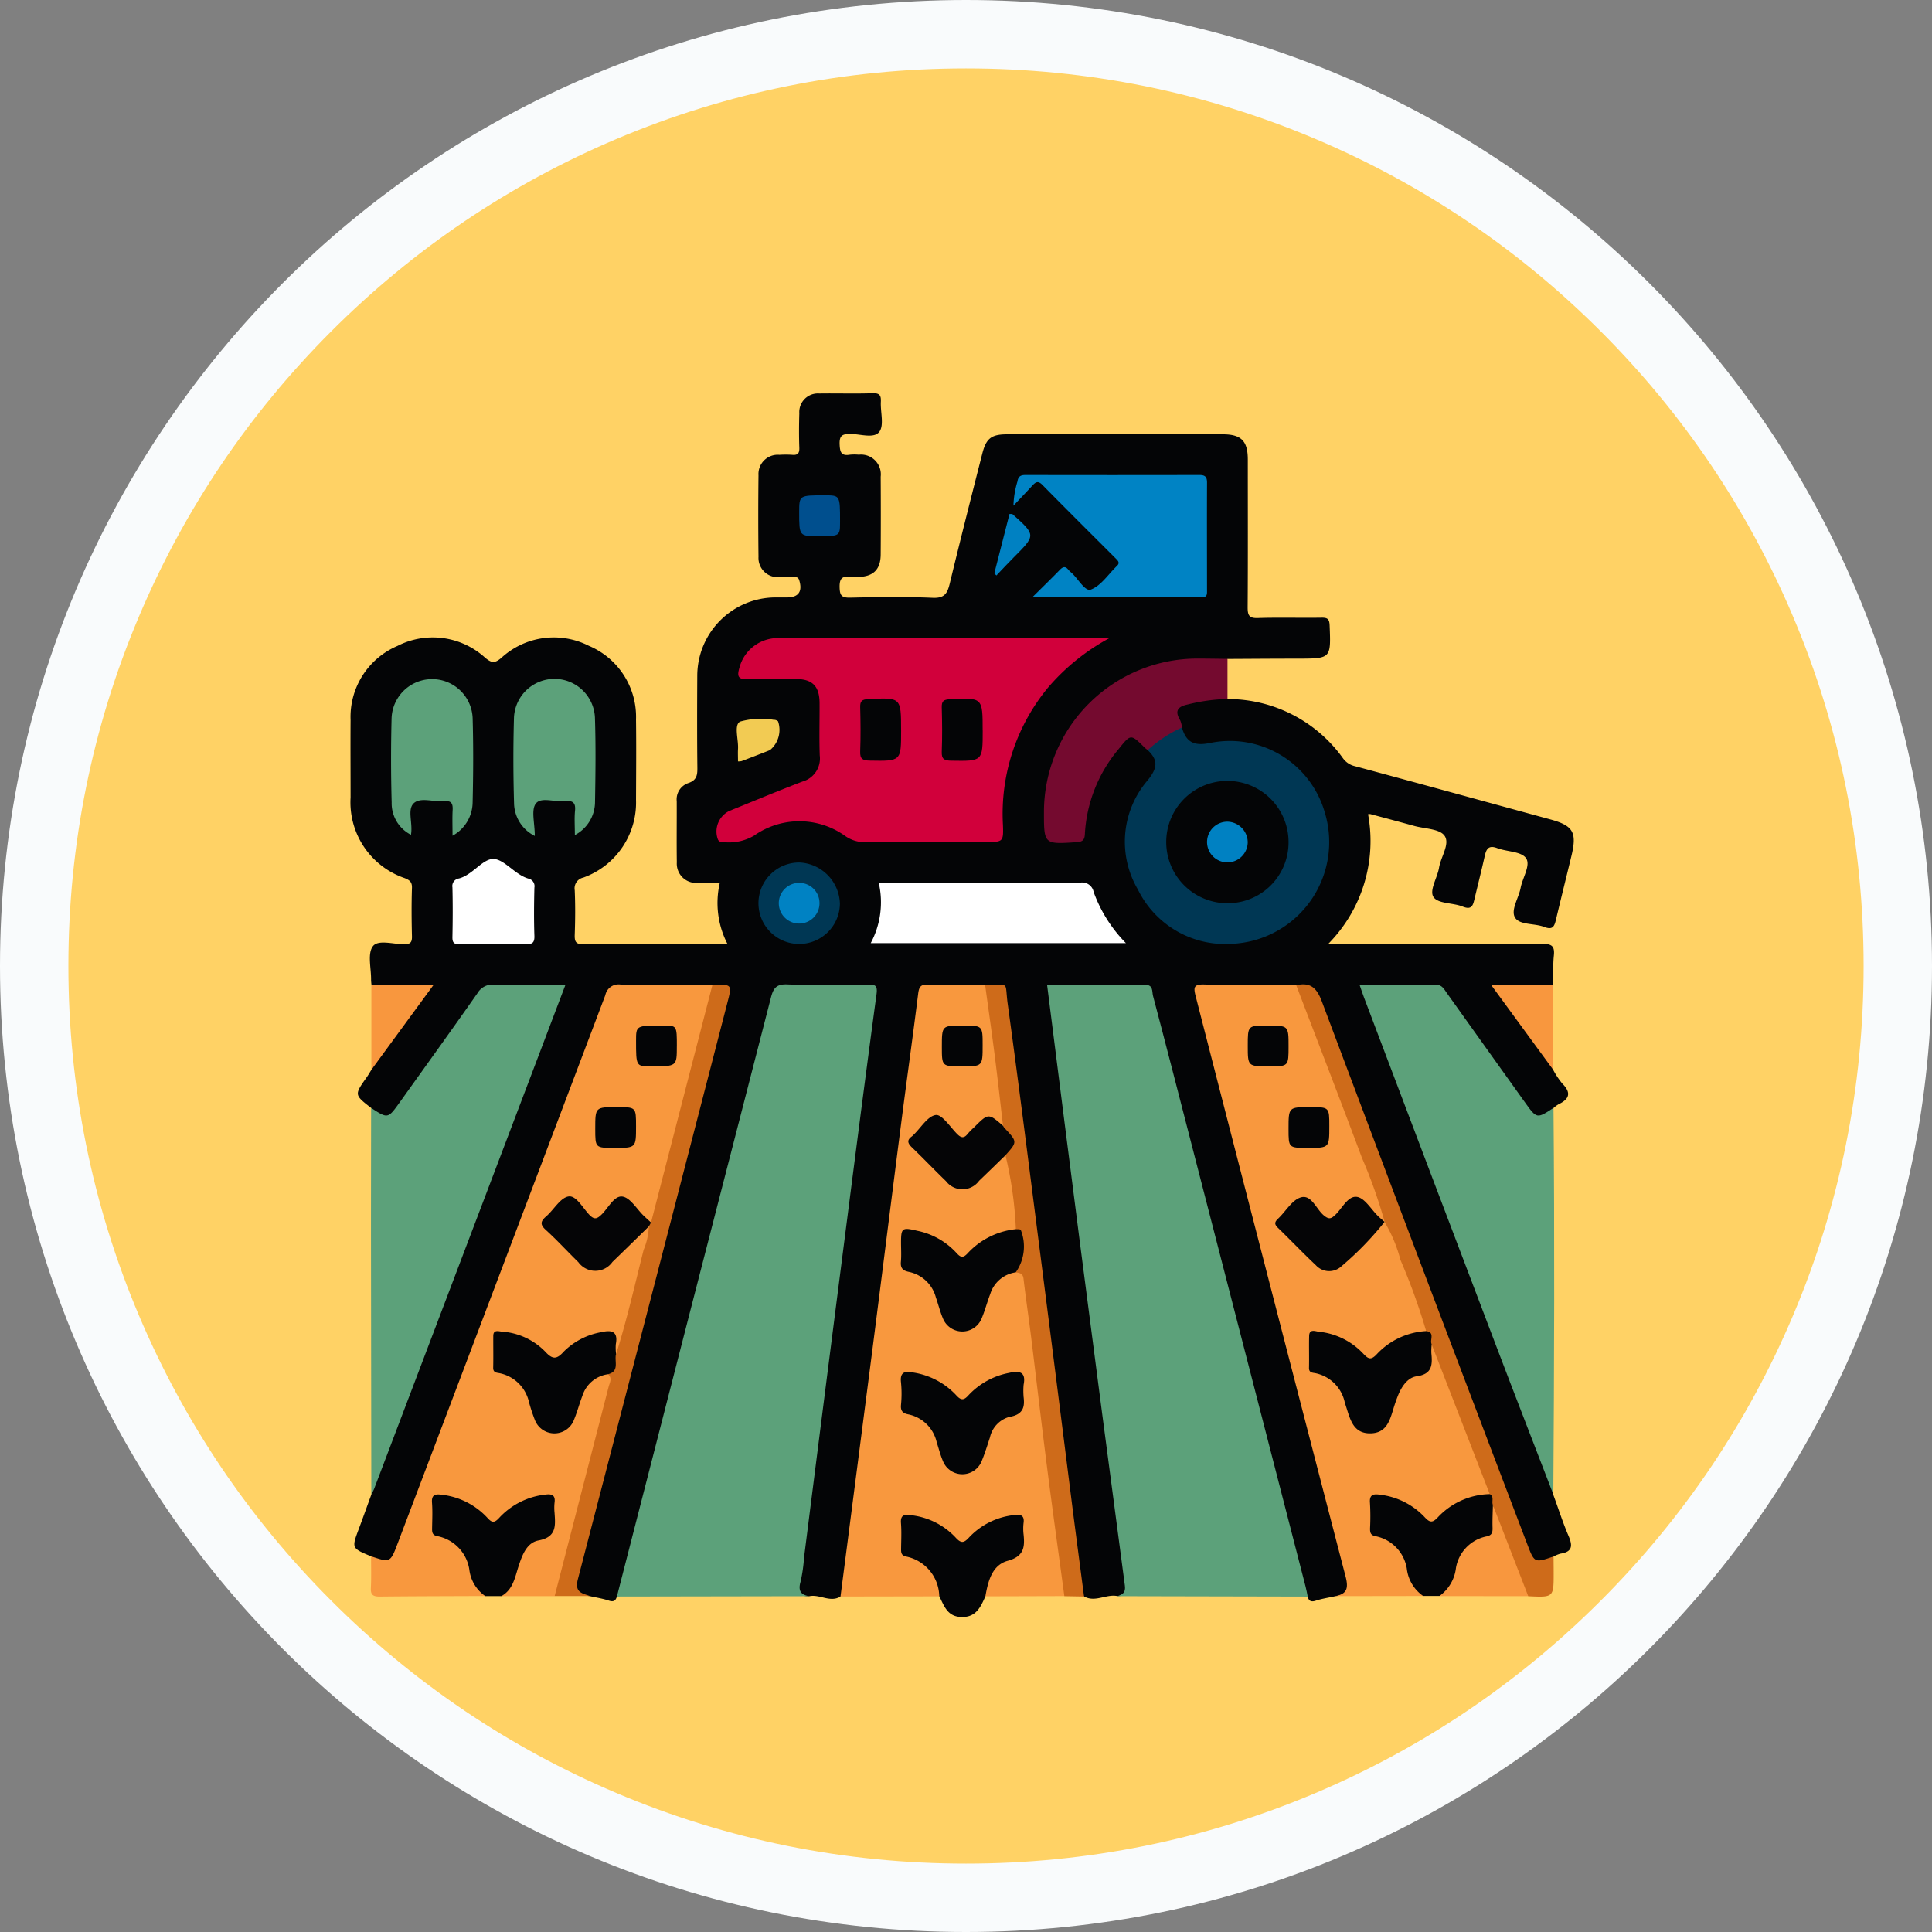 <svg xmlns="http://www.w3.org/2000/svg" xmlns:xlink="http://www.w3.org/1999/xlink" width="113" height="113" viewBox="0 0 113 113">
  <rect x="0" y="0" width="113" height="113" fill="#808080" stroke="none"/>
  <defs>
    <clipPath id="clip-path">
      <rect id="Rectángulo_325021" data-name="Rectángulo 325021" width="71.552" height="71.579" fill="none"/>
    </clipPath>
  </defs>
  <g id="Grupo_876566" data-name="Grupo 876566" transform="translate(-487.5 -7471)">
    <g id="Grupo_876565" data-name="Grupo 876565">
      <g id="Trazado_613726" data-name="Trazado 613726" transform="translate(487.5 7471)" fill="#ffd265">
        <path d="M 56.5 111 C 49.142 111 42.005 109.559 35.287 106.718 C 32.058 105.352 28.943 103.662 26.03 101.693 C 23.144 99.743 20.429 97.504 17.963 95.037 C 15.496 92.571 13.257 89.856 11.307 86.97 C 9.338 84.057 7.648 80.942 6.282 77.713 C 3.441 70.995 2 63.858 2 56.5 C 2 49.142 3.441 42.005 6.282 35.287 C 7.648 32.058 9.338 28.943 11.307 26.03 C 13.257 23.144 15.496 20.429 17.963 17.963 C 20.429 15.496 23.144 13.257 26.03 11.307 C 28.943 9.338 32.058 7.648 35.287 6.282 C 42.005 3.441 49.142 2 56.5 2 C 63.858 2 70.995 3.441 77.713 6.282 C 80.942 7.648 84.057 9.338 86.97 11.307 C 89.856 13.257 92.571 15.496 95.037 17.963 C 97.504 20.429 99.743 23.144 101.693 26.03 C 103.662 28.943 105.352 32.058 106.718 35.287 C 109.559 42.005 111 49.142 111 56.5 C 111 63.858 109.559 70.995 106.718 77.713 C 105.352 80.942 103.662 84.057 101.693 86.97 C 99.743 89.856 97.504 92.571 95.037 95.037 C 92.571 97.504 89.856 99.743 86.97 101.693 C 84.057 103.662 80.942 105.352 77.713 106.718 C 70.995 109.559 63.858 111 56.5 111 Z" stroke="none"/>
        <path d="M 56.5 4 C 49.411 4 42.536 5.388 36.066 8.124 C 29.815 10.768 24.2 14.554 19.377 19.377 C 14.554 24.2 10.768 29.815 8.124 36.066 C 5.388 42.536 4 49.411 4 56.5 C 4 63.589 5.388 70.464 8.124 76.934 C 10.768 83.185 14.554 88.8 19.377 93.623 C 24.2 98.446 29.815 102.232 36.066 104.876 C 42.536 107.612 49.411 109 56.5 109 C 63.589 109 70.464 107.612 76.934 104.876 C 83.185 102.232 88.8 98.446 93.623 93.623 C 98.446 88.8 102.232 83.185 104.876 76.934 C 107.612 70.464 109 63.589 109 56.5 C 109 49.411 107.612 42.536 104.876 36.066 C 102.232 29.815 98.446 24.2 93.623 19.377 C 88.8 14.554 83.185 10.768 76.934 8.124 C 70.464 5.388 63.589 4 56.5 4 M 56.5 0 C 87.704 0 113 25.296 113 56.5 C 113 87.704 87.704 113 56.5 113 C 25.296 113 0 87.704 0 56.5 C 0 25.296 25.296 0 56.5 0 Z" stroke="none" fill="#f9fbfc"/>
      </g>
      <g id="Grupo_876553" data-name="Grupo 876553" transform="translate(-74 -4)">
        <g id="Grupo_876550" data-name="Grupo 876550" transform="translate(582 7498)">
          <g id="Grupo_876549" data-name="Grupo 876549" transform="translate(0 0)" clip-path="url(#clip-path)">
            <path id="Trazado_615420" data-name="Trazado 615420" d="M44.864,70.354c-.654-.141-1.3.387-1.958.02a1.4,1.4,0,0,1-.345-.954q-1.609-12.48-3.216-24.961c-.371-2.879-.756-5.758-1.112-8.639-.114-.921-.158-.96-1.107-1.008-.944.018-1.888.029-2.829,0-.641-.02-.879.275-.953.864-.537,4.283-1.1,8.564-1.649,12.845q-1.158,9.009-2.323,18.015c-.127.985-.238,1.971-.378,2.953a1.55,1.55,0,0,1-.335.891c-.613.371-1.216-.153-1.827-.019-.693.019-.781-.355-.7-.954q1.1-8.534,2.2-17.067,1.069-8.312,2.14-16.624c.1-.813.022-.9-.814-.9-1.267-.005-2.534.025-3.8-.011a.982.982,0,0,0-1.132.884C23.484,40.6,22.205,45.5,20.941,50.408c-1.637,6.349-3.29,12.695-4.907,19.05a1.649,1.649,0,0,1-.453.918c-.07.251-.2.332-.471.24-.36-.12-.739-.177-1.111-.261-1.032-.154-1.07-.2-.8-1.238q4.055-15.875,8.182-31.729c.156-.6.312-1.2.453-1.806.16-.693.14-.711-.626-.782-1.688-.009-3.378.023-5.066-.015a1.042,1.042,0,0,0-1.149.8c-2.112,5.547-4.2,11.1-6.311,16.649Q5.741,59.959,2.81,67.692c-.393,1.032-.751,1.1-1.607.333-1.142-.475-1.14-.473-.717-1.6.251-.669.49-1.341.734-2.011a31.591,31.591,0,0,1,1.742-4.979C5.95,51.459,9.011,43.51,12,35.538c.261-.7.23-.739-.544-.744-.92-.006-1.838.02-2.757-.01a1.4,1.4,0,0,0-1.3.678c-1.455,2.072-2.936,4.128-4.409,6.188-.043.061-.084.123-.128.183-.617.827-1.034.818-1.656-.032C.22,41.034.22,41.036.949,40.007c.1-.14.182-.29.274-.435a22.787,22.787,0,0,1,2.257-3.4c.27-.413.57-.809.892-1.281a9.738,9.738,0,0,0-2-.1c-.387-.028-.8.108-1.145-.188-.008-.1-.023-.2-.023-.3.009-.668-.22-1.511.1-1.951.3-.416,1.2-.122,1.837-.125.361,0,.462-.108.454-.463-.024-.943-.031-1.888,0-2.832.013-.352-.144-.455-.42-.57A4.684,4.684,0,0,1,.005,23.649c0-1.516-.011-3.032,0-4.547A4.511,4.511,0,0,1,2.745,14.78a4.541,4.541,0,0,1,5.132.691c.373.307.547.34.939.013a4.534,4.534,0,0,1,5.129-.71A4.513,4.513,0,0,1,16.7,19.086c.02,1.565.006,3.131,0,4.7a4.666,4.666,0,0,1-3.085,4.544.642.642,0,0,0-.5.739c.038.868.031,1.739,0,2.608-.013.4.065.555.514.551,2.782-.022,5.564-.01,8.424-.01a5.211,5.211,0,0,1-.453-3.579c-.457,0-.877.011-1.3,0a1.129,1.129,0,0,1-1.214-1.2c-.017-1.192,0-2.385-.005-3.577A1.006,1.006,0,0,1,19.76,22.8c.49-.162.534-.466.528-.9-.02-1.789-.015-3.577-.006-5.366a4.593,4.593,0,0,1,4.576-4.592c.224,0,.448,0,.672,0,.677,0,.915-.351.717-1-.064-.21-.192-.186-.335-.187-.274,0-.547.006-.821,0a1.128,1.128,0,0,1-1.228-1.187q-.027-2.385,0-4.771a1.128,1.128,0,0,1,1.223-1.195,5.809,5.809,0,0,1,.744,0c.324.031.433-.083.421-.413-.024-.67-.02-1.342,0-2.013A1.089,1.089,0,0,1,27.417.016C28.461,0,29.5.036,30.547,0c.43-.015.489.16.472.516-.027.593.2,1.352-.087,1.738-.309.416-1.111.127-1.693.127-.457,0-.649.08-.63.6.017.455.088.7.6.614a2.644,2.644,0,0,1,.522,0A1.155,1.155,0,0,1,31.01,4.882q.015,2.273,0,4.547c-.005.887-.435,1.3-1.329,1.317a2.751,2.751,0,0,1-.447,0c-.469-.069-.637.085-.626.592.01.467.1.628.607.618,1.614-.036,3.231-.061,4.844.009.682.029.851-.258.987-.821.616-2.543,1.259-5.08,1.907-7.616.23-.9.538-1.126,1.463-1.126q6.3,0,12.6,0c1.083,0,1.466.388,1.466,1.478,0,2.883.011,5.765-.009,8.647,0,.466.088.639.6.621,1.242-.041,2.485,0,3.726-.02.346-.005.454.079.469.447.078,1.946.09,1.944-1.869,1.948-1.366,0-2.733.011-4.1.018a3.045,3.045,0,0,1-1.675.172,8.572,8.572,0,0,0-5.227,1.679,8.91,8.91,0,0,0-3.637,8.124c.022.369.188.543.557.539a6.52,6.52,0,0,1,.669.005c.536.048.738-.2.8-.721A8.8,8.8,0,0,1,44.6,20.915c.962-1.261,1.05-1.271,2.156-.151.758.946.748.939-.032,2.013a5.507,5.507,0,0,0-.529,6.1,5.464,5.464,0,0,0,5.187,3.132,5.764,5.764,0,0,0,.193-11.519,5.713,5.713,0,0,0-1.4.145c-1.1.219-1.147.191-1.609-.873-.039-.092-.084-.179-.123-.272-.422-1.132-.346-1.308.837-1.552.66-.135,1.333-.452,2.015-.052a8.281,8.281,0,0,1,6.751,3.46,1.188,1.188,0,0,0,.709.469c3.805,1.022,7.6,2.071,11.4,3.105,1.359.369,1.591.751,1.256,2.142-.3,1.245-.611,2.488-.907,3.735-.092.385-.187.613-.688.417-.566-.22-1.426-.1-1.7-.539s.21-1.144.323-1.742.6-1.329.318-1.736-1.116-.373-1.687-.59c-.509-.193-.64.053-.733.475-.188.841-.4,1.675-.6,2.515-.088.375-.172.635-.682.429-.565-.229-1.418-.159-1.7-.544s.214-1.133.313-1.731c.107-.646.658-1.4.318-1.874-.294-.407-1.161-.4-1.777-.572-.854-.235-1.71-.463-2.566-.692a.516.516,0,0,0-.127.01,8.567,8.567,0,0,1-2.339,7.595H58c3.9,0,7.8.013,11.7-.014.555,0,.742.122.683.686s-.027,1.141-.034,1.712c-.369.308-.809.167-1.22.186-.613.028-1.229-.017-1.964.032.8,1.226,1.625,2.3,2.4,3.411a4.9,4.9,0,0,1,.78,1.347,4.818,4.818,0,0,0,.533.8c.539.538.413.907-.223,1.211a1.761,1.761,0,0,0-.3.225c-.625.847-1.052.863-1.654.024-1.52-2.118-3.043-4.235-4.54-6.368a1.4,1.4,0,0,0-1.3-.677c-.918.031-1.837,0-2.757.01-.773.005-.8.047-.543.744,2.107,5.627,4.254,11.238,6.384,16.855,1.338,3.529,2.664,7.062,4.021,10.583a9.606,9.606,0,0,1,.38,1.431c.3.81.558,1.635.9,2.427.243.569.221.922-.473,1.027a1.8,1.8,0,0,0-.41.17c-.864.749-1.211.69-1.605-.342q-3.122-8.167-6.207-16.348-2.971-7.828-5.926-15.66c-.267-.714-.648-1-1.374-.875-1.614,0-3.229,0-4.843,0-.772,0-.843.085-.656.823q2.1,8.266,4.258,16.521,1.334,5.156,2.663,10.316c.574,2.211,1.172,4.417,1.7,6.639.251,1.047.224,1.086-.8,1.251-.374.083-.756.139-1.118.257-.274.089-.4.018-.475-.238a1.772,1.772,0,0,1-.471-.991c-2.225-8.757-4.515-17.5-6.758-26.251-.64-2.5-1.3-5-1.93-7.5a.944.944,0,0,0-1.094-.835c-1.265.032-2.532.006-3.8.01-.88,0-.952.076-.84.943q.614,4.763,1.23,9.525C43.2,52.1,44.1,58.912,44.959,65.733c.16,1.28.342,2.558.5,3.839.059.478-.055.78-.594.781" transform="translate(0 0)" fill="#040506"/>
            <path id="Trazado_615421" data-name="Trazado 615421" d="M12.248,62.98q2.162-8.413,4.323-16.828,2.343-9.095,4.684-18.192c.141-.551.312-.807.96-.78,1.562.065,3.129.027,4.694.017.388,0,.6-.022.527.539-.729,5.4-1.418,10.813-2.111,16.222q-1.072,8.373-2.131,16.747a8.9,8.9,0,0,1-.2,1.4c-.155.52-.008.773.5.859l-11.252.019" transform="translate(3.333 7.396)" fill="#5ca17a"/>
            <path id="Trazado_615422" data-name="Trazado 615422" d="M36.148,62.952c.291-.1.483-.195.429-.608Q35.243,52.326,33.949,42.3c-.649-5.011-1.277-10.023-1.923-15.1,1.932,0,3.839,0,5.748,0,.473,0,.384.4.447.64.766,2.893,1.508,5.793,2.256,8.691Q43.811,49.461,47.147,62.4c.05.192.084.388.125.581l-11.124-.024" transform="translate(8.716 7.401)" fill="#5ca17a"/>
            <path id="Trazado_615423" data-name="Trazado 615423" d="M.949,60.627c1.127.377,1.127.377,1.566-.78Q8.589,43.829,14.65,27.808a.788.788,0,0,1,.9-.621c1.786.042,3.573.029,5.36.037.207.256.079.525.013.777-1.078,4.09-2.119,8.188-3.175,12.283a2,2,0,0,1-.26.69c-.346.321-.528-.031-.743-.193-.391-.3-.623-.9-1.119-.917-.468-.013-.71.564-1.06.87a.625.625,0,0,1-.976.02c-.036-.034-.073-.067-.109-.1-1.117-1.009-1.175-1-2.128.154a.43.43,0,0,0,.034.693c.623.606,1.212,1.247,1.855,1.833a1.072,1.072,0,0,0,1.653-.011c.589-.533,1.114-1.133,1.7-1.668.181-.163.374-.552.709-.162a1.129,1.129,0,0,1-.041.655c-.543,2-1.011,4.017-1.566,6.013-.07.253-.084.548-.373.686-.267-.1-.253-.355-.252-.565,0-.6-.327-.64-.787-.514A4.632,4.632,0,0,0,12.334,48.8c-.6.544-.719.543-1.308.008a4.32,4.32,0,0,0-2.091-1.067c-.4-.083-.616.033-.641.468-.045.787-.1,1.539.921,1.82a1.663,1.663,0,0,1,.875.88,6.482,6.482,0,0,1,.3.678c.279.651.262,1.6,1.265,1.612,1.051.01,1.034-.973,1.313-1.647a3.16,3.16,0,0,1,.833-1.3,1.048,1.048,0,0,1,1.081-.319c.327.248.232.58.15.885-1.019,3.832-1.962,7.681-2.984,11.512a1.068,1.068,0,0,1-.365.628H8.569A16.193,16.193,0,0,0,9.612,60.6a2.38,2.38,0,0,1,1.4-1.265c.436-.172.69-1.649.366-1.985-.165-.173-.371-.108-.562-.066A4.117,4.117,0,0,0,8.73,58.378a.763.763,0,0,1-1.266,0A3.976,3.976,0,0,0,5.458,57.3c-.5-.112-.78-.018-.747.556a6.939,6.939,0,0,1,0,.745.7.7,0,0,0,.541.78A2.168,2.168,0,0,1,6.586,60.6a16.34,16.34,0,0,0,1.042,2.35c-2.058.009-4.117.01-6.175.033-.378,0-.537-.094-.516-.5.031-.618.011-1.239.013-1.86" transform="translate(0.254 7.398)" fill="#f8983e"/>
            <path id="Trazado_615424" data-name="Trazado 615424" d="M22.529,62.977q.935-7.226,1.868-14.452c.567-4.426,1.118-8.853,1.687-13.279.322-2.507.674-5.011.987-7.52.048-.387.134-.555.567-.538,1.116.039,2.234.025,3.351.033a1.155,1.155,0,0,1,.323.734q.458,3.463.893,6.928a.952.952,0,0,1-.019.294c-.122.394-.37.271-.56.093-.345-.324-.609-.224-.873.092-.062.075.02-.015-.051.053-1.052,1.014-1.072,1.033-2.075.008-.417-.427-.69-.411-1.085.009-1.079,1.142-1.018.8-.011,1.843.415.427.827.857,1.267,1.257a1.1,1.1,0,0,0,1.708,0c.388-.346.73-.743,1.117-1.092.21-.188.416-.472.763-.219a13.62,13.62,0,0,1,.515,4.193c-.163.3-.478.328-.757.417a4.27,4.27,0,0,0-1.866,1.042.773.773,0,0,1-1.273-.017,3.979,3.979,0,0,0-2.086-1.08c-.449-.089-.644.06-.658.528-.022.762-.076,1.471.913,1.757a1.884,1.884,0,0,1,1.05,1.2c.149.343.254.7.373,1.055.169.5.434.913,1.027.926.635.013.906-.422,1.088-.949a6.738,6.738,0,0,1,.513-1.318,1.8,1.8,0,0,1,1.716-1.094c.483.1.482.511.532.874.461,3.367.883,6.74,1.319,10.11q.469,3.616.929,7.235c.037.29.13.592-.1.854L31,62.967a2.19,2.19,0,0,1,1.151-2.249,1.493,1.493,0,0,0,.878-1.9c-.074-.38-.3-.411-.6-.349a4.457,4.457,0,0,0-2.1,1.047c-.634.566-.724.566-1.361,0a4.35,4.35,0,0,0-2.023-1.037c-.5-.107-.656.075-.688.565-.052.8.047,1.389.946,1.743a1.983,1.983,0,0,1,1.1,2.182l-5.776.01" transform="translate(6.131 7.399)" fill="#f8983e"/>
            <path id="Trazado_615425" data-name="Trazado 615425" d="M47.019,62.961c.688-.125.807-.44.622-1.149Q43.234,44.865,38.88,27.9c-.137-.533-.15-.738.509-.717,1.787.052,3.576.029,5.363.037.393.177.45.576.576.913,1.513,4.038,3.06,8.063,4.578,12.1a1.3,1.3,0,0,1,.144.717c-.265.313-.436.022-.611-.111-.411-.312-.662-.941-1.17-.973-.492-.029-.743.592-1.118.9a.608.608,0,0,1-.921-.008c-.036-.034-.073-.067-.109-.1-1.149-1.024-1.142-1.018-2.131.134-.229.266-.24.448.009.69.625.6,1.215,1.244,1.854,1.833a1.086,1.086,0,0,0,1.706-.028c.618-.575,1.2-1.189,1.8-1.784a1.192,1.192,0,0,1,.743-.453,6.432,6.432,0,0,1,.828,1.888c.458,1.178.915,2.357,1.357,3.54.12.321.3.639.125,1a1.871,1.871,0,0,1-.823.313,4.716,4.716,0,0,0-1.818.974c-.639.572-.742.572-1.368.015a4.149,4.149,0,0,0-1.955-1.015c-.631-.128-.717-.043-.758.62-.046.73-.015,1.341.88,1.623a2.127,2.127,0,0,1,1.181,1.455,10.749,10.749,0,0,0,.434,1.187.989.989,0,0,0,1.786,0,10.25,10.25,0,0,0,.436-1.186,2.452,2.452,0,0,1,1.513-1.63.752.752,0,0,0,.55-.85,1.045,1.045,0,0,1,.167-.78c.347-.025.383.277.464.485,1.028,2.6,2,5.213,2.986,7.826a.7.7,0,0,1,.032.506,1.512,1.512,0,0,1-.761.261,4.689,4.689,0,0,0-2.028,1.041c-.622.556-.717.553-1.366-.019a4.314,4.314,0,0,0-2.032-1.025c-.436-.088-.659.032-.664.511-.008.745-.131,1.491.891,1.759a1.678,1.678,0,0,1,.991,1.057,14.7,14.7,0,0,0,1.037,2.343l-5.164.008" transform="translate(10.561 7.398)" fill="#f8983e"/>
            <path id="Trazado_615426" data-name="Trazado 615426" d="M57.726,57.006c-1.111-2.883-2.231-5.76-3.329-8.647q-3.879-10.2-7.74-20.407c-.085-.226-.16-.457-.265-.754,1.533,0,2.992.01,4.451-.006.384-.005.494.27.662.5q2.273,3.179,4.543,6.357c.71.994.709.994,1.688.351.069,7.534.042,15.069-.01,22.6" transform="translate(12.626 7.4)" fill="#5ca17a"/>
            <path id="Trazado_615427" data-name="Trazado 615427" d="M.95,34.4c.983.641.982.641,1.687-.345,1.514-2.119,3.04-4.232,4.534-6.366a1.018,1.018,0,0,1,.971-.5c1.36.028,2.72.01,4.175.01l-2.13,5.615Q5.657,44.751,1.124,56.688a3.477,3.477,0,0,1-.162.323Q.951,49.388.942,41.764c0-2.454.005-4.909.008-7.363" transform="translate(0.256 7.399)" fill="#5ca17a"/>
            <path id="Trazado_615428" data-name="Trazado 615428" d="M42.619,14.563a10.517,10.517,0,0,0-2.311.318c-.589.123-.8.365-.457.93a1.48,1.48,0,0,1,.106.422,5.562,5.562,0,0,1-2,1.323c-.059-.047-.122-.088-.174-.139-.827-.819-.819-.814-1.541.087a8.409,8.409,0,0,0-1.965,4.958c-.017.351-.134.454-.481.477-1.916.126-1.915.135-1.913-1.8A8.979,8.979,0,0,1,40.831,12.2c.6,0,1.192.011,1.787.018v2.347" transform="translate(8.676 3.319)" fill="#740a2f"/>
            <path id="Trazado_615429" data-name="Trazado 615429" d="M12.978,48.806c.636-2.011,1.1-4.067,1.614-6.11a3.793,3.793,0,0,0,.3-1.36.176.176,0,0,1,.131-.232L18.611,27.22c1.16-.061,1.16-.061.873,1.048q-4.355,16.844-8.735,33.68c-.21.8.239.829.7,1l-2.061,0q1.576-6.112,3.152-12.223c.066-.26.232-.511-.033-.751a6.441,6.441,0,0,1,.473-1.17" transform="translate(2.554 7.402)" fill="#ce6b1a"/>
            <path id="Trazado_615430" data-name="Trazado 615430" d="M54.8,56.993,51.4,48.23c-.244-.2-.247-.5-.319-.77A36.277,36.277,0,0,0,49.579,43.3a8.506,8.506,0,0,0-.931-2.226l.008.008a29.389,29.389,0,0,0-1.329-3.752c-1.262-3.375-2.561-6.735-3.846-10.1.81-.186,1.192.131,1.494.934q5.971,15.892,12.019,31.758c.42,1.1.424,1.1,1.539.719,0,.317.006.635.006.953,0,1.443,0,1.443-1.486,1.371a1.535,1.535,0,0,1-.51-.8c-.578-1.5-1.126-3-1.693-4.5a1.421,1.421,0,0,1-.047-.665" transform="translate(11.833 7.395)" fill="#ce6b1a"/>
            <path id="Trazado_615431" data-name="Trazado 615431" d="M30.975,41.491a22.317,22.317,0,0,0-.609-4.323c-.015-.048-.034-.109-.006-.14a.8.8,0,0,0-.078-1.322.275.275,0,0,1-.06-.271c-.16-1.371-.31-2.743-.485-4.113s-.371-2.735-.558-4.1c1.482-.009,1.132-.28,1.32,1.1.683,4.959,1.3,9.927,1.939,14.893q.924,7.226,1.834,14.457c.225,1.77.461,3.538.691,5.306l-1.151-.02c-.342-2.542-.7-5.081-1.023-7.625-.323-2.52-.614-5.044-.926-7.567-.14-1.126-.309-2.248-.44-3.375-.036-.313-.226-.341-.453-.37a3.048,3.048,0,0,0,.005-2.525" transform="translate(7.941 7.4)" fill="#ce6b1a"/>
            <path id="Trazado_615432" data-name="Trazado 615432" d="M27.549,56.333a2.419,2.419,0,0,0-1.925-2.325c-.312-.062-.31-.244-.307-.477.006-.5.031-.994-.008-1.487-.033-.427.16-.511.518-.464A4.21,4.21,0,0,1,28.5,52.888c.313.345.476.35.793,0a4.228,4.228,0,0,1,2.673-1.312c.359-.047.572.038.514.464a2.871,2.871,0,0,0,0,.669c.08.752.019,1.287-.927,1.546-.921.252-1.151,1.2-1.306,2.075-.279.632-.547,1.245-1.422,1.212-.81-.032-.992-.659-1.273-1.212" transform="translate(6.887 14.034)" fill="#040506"/>
            <path id="Trazado_615433" data-name="Trazado 615433" d="M6.863,56.573a2.194,2.194,0,0,1-.929-1.529A2.347,2.347,0,0,0,4.068,53.07c-.309-.055-.319-.234-.314-.472.008-.5.031-.995-.006-1.488-.032-.421.149-.516.514-.469A4.284,4.284,0,0,1,6.99,52c.268.3.413.3.687,0a4.314,4.314,0,0,1,2.729-1.364c.366-.047.569.052.51.471a2.909,2.909,0,0,0,0,.6c.052.747.123,1.415-.936,1.613-.695.131-.957.857-1.172,1.516-.21.644-.318,1.361-1,1.738h-.94" transform="translate(1.019 13.778)" fill="#040506"/>
            <path id="Trazado_615434" data-name="Trazado 615434" d="M53.88,50.614c.276.15.094.431.182.635a4.577,4.577,0,0,1,.118.654c.158.913.061,1.116-.8,1.474a2.66,2.66,0,0,0-1.41,1.894c-.183.564-.318,1.174-1.046,1.3h-.941a2.257,2.257,0,0,1-.955-1.6A2.308,2.308,0,0,0,47.2,53.076c-.3-.056-.327-.221-.322-.467a13.461,13.461,0,0,0-.006-1.486c-.042-.49.215-.529.579-.475a4.262,4.262,0,0,1,2.6,1.293c.294.318.453.4.794.028a4.277,4.277,0,0,1,3.034-1.355" transform="translate(12.755 13.774)" fill="#040506"/>
            <path id="Trazado_615435" data-name="Trazado 615435" d="M50.061,56.441a2.347,2.347,0,0,0,.973-1.651,2.265,2.265,0,0,1,1.782-1.837c.323-.062.365-.234.357-.511-.013-.441.011-.884.019-1.327l2.069,5.332-5.2-.005" transform="translate(13.624 13.91)" fill="#f8973e"/>
            <path id="Trazado_615436" data-name="Trazado 615436" d="M56.075,32.171,52.438,27.2h3.637v4.975" transform="translate(14.271 7.401)" fill="#f8973e"/>
            <path id="Trazado_615437" data-name="Trazado 615437" d="M.96,27.2H4.6L.96,32.17V27.2" transform="translate(0.261 7.401)" fill="#f8973e"/>
            <path id="Trazado_615438" data-name="Trazado 615438" d="M39.807,11.26a12.562,12.562,0,0,0-3.6,2.908,11.586,11.586,0,0,0-2.624,8.012c.037,1.005.006,1.006-1.022,1.006-2.336,0-4.67-.009-7,.008a1.975,1.975,0,0,1-1.233-.383,4.6,4.6,0,0,0-5.3,0,2.89,2.89,0,0,1-1.832.374.259.259,0,0,1-.289-.164,1.34,1.34,0,0,1,.676-1.656c1.424-.574,2.839-1.169,4.273-1.716a1.4,1.4,0,0,0,1.013-1.528c-.037-1.018-.005-2.037-.01-3.056-.005-.991-.413-1.41-1.388-1.416-.944-.006-1.889-.029-2.832.009-.566.023-.606-.192-.472-.656a2.325,2.325,0,0,1,2.459-1.738q6.854-.006,13.711,0Z" transform="translate(4.577 3.064)" fill="#d1003b"/>
            <path id="Trazado_615439" data-name="Trazado 615439" d="M36.938,16.693a7.633,7.633,0,0,1,2-1.323c.253.864.707,1.1,1.665.9A5.773,5.773,0,0,1,47.3,20.354a5.954,5.954,0,0,1-5.455,7.667,5.683,5.683,0,0,1-5.48-3.174,5.508,5.508,0,0,1,.578-6.4c.57-.709.618-1.169-.005-1.754" transform="translate(9.69 4.182)" fill="#003754"/>
            <path id="Trazado_615440" data-name="Trazado 615440" d="M31.579,10.916C32.2,10.3,32.71,9.806,33.2,9.3c.176-.179.318-.214.485-.005a1.243,1.243,0,0,0,.159.158c.41.345.814,1.144,1.165,1.008.6-.229,1.019-.9,1.521-1.379.182-.174.083-.289-.051-.422-1.44-1.439-2.884-2.874-4.311-4.324-.257-.262-.4-.154-.589.05-.328.36-.667.711-1.1,1.168a5.312,5.312,0,0,1,.234-1.413c.048-.321.206-.382.5-.38q5.064.011,10.13,0c.36,0,.461.112.458.464C41.792,6.3,41.8,8.39,41.8,10.475c0,.224.036.447-.318.445-3.241-.006-6.483,0-9.9,0" transform="translate(8.296 1.021)" fill="#0083c4"/>
            <path id="Trazado_615441" data-name="Trazado 615441" d="M23.918,26.04a5.061,5.061,0,0,0,.469-3.528h2.244c3.179,0,6.358.008,9.537-.01a.681.681,0,0,1,.79.55,8.247,8.247,0,0,0,1.887,2.988Z" transform="translate(6.509 6.123)" fill="#fff"/>
            <path id="Trazado_615442" data-name="Trazado 615442" d="M11.085,22.276c0-.548-.034-.994.009-1.43.05-.486-.153-.612-.592-.561-.583.069-1.387-.266-1.7.141-.285.374-.061,1.136-.061,1.893A2.177,2.177,0,0,1,7.528,20.4q-.074-2.492-.005-4.989a2.37,2.37,0,0,1,4.735-.032c.055,1.661.034,3.327.005,4.989a2.191,2.191,0,0,1-1.178,1.9" transform="translate(2.038 3.574)" fill="#5ca17a"/>
            <path id="Trazado_615443" data-name="Trazado 615443" d="M5.46,22.307c0-.581-.018-1.043.006-1.5.019-.364-.06-.562-.481-.52-.612.061-1.4-.254-1.794.122s-.038,1.169-.163,1.843A2.068,2.068,0,0,1,1.9,20.363q-.067-2.456-.005-4.916a2.372,2.372,0,0,1,4.741-.023c.047,1.636.038,3.277,0,4.914A2.251,2.251,0,0,1,5.46,22.307" transform="translate(0.508 3.574)" fill="#5ca17a"/>
            <path id="Trazado_615444" data-name="Trazado 615444" d="M7.033,26.386c-.644,0-1.29-.018-1.932.008-.333.013-.42-.1-.413-.421.019-.967.024-1.934,0-2.9a.445.445,0,0,1,.379-.519c.813-.207,1.408-1.191,2.055-1.14.627.05,1.22.912,2,1.145a.454.454,0,0,1,.36.532c-.023.941-.032,1.884,0,2.824.014.417-.145.491-.51.477-.642-.024-1.289-.006-1.932-.006" transform="translate(1.274 5.827)" fill="#fff"/>
            <path id="Trazado_615445" data-name="Trazado 615445" d="M23.52,23.988a2.382,2.382,0,1,1-2.35-2.412,2.481,2.481,0,0,1,2.35,2.412" transform="translate(5.105 5.871)" fill="#003754"/>
            <path id="Trazado_615446" data-name="Trazado 615446" d="M21.784,7.082c-1.155,0-1.155,0-1.155-1.4,0-.99,0-.99,1.49-.988.9,0,.9,0,.9,1.509,0,.877,0,.877-1.23.877" transform="translate(5.614 1.278)" fill="#004f8e"/>
            <path id="Trazado_615447" data-name="Trazado 615447" d="M17.831,17.462c0-.272-.013-.5,0-.717.038-.56-.254-1.408.121-1.613a4.527,4.527,0,0,1,1.959-.106.371.371,0,0,1,.262.089A1.539,1.539,0,0,1,19.7,16.8c-.551.219-1.1.431-1.659.642a.98.98,0,0,1-.212.019" transform="translate(4.834 4.074)" fill="#f2cb53"/>
            <path id="Trazado_615448" data-name="Trazado 615448" d="M29.6,9.025q.445-1.74.887-3.474c.092.006.154-.009.181.015,1.369,1.224,1.366,1.223.067,2.525-.345.346-.676.7-1.013,1.057L29.6,9.025" transform="translate(8.056 1.51)" fill="#0081c2"/>
            <path id="Trazado_615449" data-name="Trazado 615449" d="M13.745,44.473c-.112.408.224,1-.473,1.17a1.828,1.828,0,0,0-1.5,1.277c-.176.459-.3.939-.489,1.393A1.223,1.223,0,0,1,9,48.323a10.159,10.159,0,0,1-.347-1.051,2.217,2.217,0,0,0-1.693-1.684c-.17-.038-.407-.018-.4-.326.015-.62,0-1.239.005-1.859,0-.379.3-.274.486-.254A3.907,3.907,0,0,1,9.62,44.338c.429.468.674.42,1.07-.022A4.1,4.1,0,0,1,12.9,43.18c.579-.139.976-.047.833.7a2.735,2.735,0,0,0,.017.593" transform="translate(1.786 11.735)" fill="#040506"/>
            <path id="Trazado_615450" data-name="Trazado 615450" d="M15.185,38.457l-.13.232c-.709.691-1.413,1.385-2.126,2.072a1.226,1.226,0,0,1-1.995.011c-.639-.623-1.242-1.285-1.9-1.883-.363-.327-.3-.518.027-.8.448-.389.817-1.081,1.3-1.159.447-.073.832.673,1.221,1.076.285.294.441.244.71-.017.4-.387.74-1.126,1.226-1.052.458.069.827.723,1.237,1.118.142.136.289.266.434.4" transform="translate(2.391 10.049)" fill="#050506"/>
            <path id="Trazado_615451" data-name="Trazado 615451" d="M12.519,32.822c1.119,0,1.119,0,1.119,1.117,0,1.268,0,1.268-1.265,1.268-1.121,0-1.121,0-1.121-1.117,0-1.268,0-1.268,1.266-1.268" transform="translate(3.063 8.932)" fill="#040506"/>
            <path id="Trazado_615452" data-name="Trazado 615452" d="M15.514,30.275c0,1.183,0,1.183-1.5,1.182-.885,0-.885,0-.885-1.5,0-.888,0-.888,1.574-.887.812,0,.812,0,.812,1.2" transform="translate(3.573 7.912)" fill="#040506"/>
            <path id="Trazado_615453" data-name="Trazado 615453" d="M32.476,46.4c.067.528.081,1.083-.838,1.23a1.6,1.6,0,0,0-1.123,1.195c-.154.468-.3.944-.489,1.4a1.219,1.219,0,0,1-2.254,0c-.156-.359-.251-.747-.373-1.121a2.146,2.146,0,0,0-1.659-1.625c-.318-.062-.458-.192-.429-.542a6.721,6.721,0,0,0,0-1.338c-.07-.607.248-.658.7-.57a4.338,4.338,0,0,1,2.519,1.318c.282.315.448.335.738.005a4.36,4.36,0,0,1,2.371-1.3c.57-.134,1-.081.845.69a4.108,4.108,0,0,0-.005.658" transform="translate(6.886 12.246)" fill="#040506"/>
            <path id="Trazado_615454" data-name="Trazado 615454" d="M32.029,38.434c.1.011.221-.011.285.041a2.624,2.624,0,0,1-.291,2.485,1.828,1.828,0,0,0-1.495,1.277c-.177.461-.3.941-.49,1.394a1.221,1.221,0,0,1-2.284,0c-.162-.385-.261-.8-.4-1.192a2.065,2.065,0,0,0-1.583-1.506c-.345-.069-.5-.214-.466-.59s.008-.743.008-1.116c0-.864.065-.908.938-.7a4.259,4.259,0,0,1,2.292,1.285c.256.288.4.331.684.015a4.455,4.455,0,0,1,2.8-1.392" transform="translate(6.887 10.457)" fill="#040506"/>
            <path id="Trazado_615455" data-name="Trazado 615455" d="M31.184,33.807a.645.645,0,0,0,.073.122c.776.823.776.823.07,1.611-.513.5-1.024,1-1.541,1.494a1.207,1.207,0,0,1-1.936.02c-.676-.653-1.326-1.334-2-1.983-.252-.242-.289-.425.005-.636a1,1,0,0,0,.107-.1c.426-.412.817-1.084,1.291-1.15.352-.048.828.674,1.221,1.081.234.244.415.319.648.017a4.158,4.158,0,0,1,.364-.37c.841-.84.841-.84,1.7-.1" transform="translate(6.979 9.03)" fill="#050506"/>
            <path id="Trazado_615456" data-name="Trazado 615456" d="M28.4,29.072c1.173,0,1.173,0,1.173,1.139,0,1.247,0,1.247-1.212,1.247-1.173,0-1.173,0-1.173-1.139,0-1.247,0-1.247,1.212-1.247" transform="translate(7.4 7.912)" fill="#040506"/>
            <path id="Trazado_615457" data-name="Trazado 615457" d="M50.926,43.122c.538.078.187.524.319.77a3.742,3.742,0,0,0-.019.519c.067.679.057,1.229-.86,1.355-.514.071-.856.57-1.067,1.067a9.342,9.342,0,0,0-.315.908c-.21.679-.421,1.348-1.32,1.362s-1.135-.644-1.35-1.326c-.051-.165-.106-.328-.155-.494a2.209,2.209,0,0,0-1.689-1.693c-.169-.038-.411-.013-.4-.323.014-.621-.008-1.242.008-1.862.01-.429.363-.271.557-.247a4.124,4.124,0,0,1,2.608,1.284c.3.322.457.394.8.024a4.265,4.265,0,0,1,2.893-1.345" transform="translate(11.992 11.732)" fill="#040506"/>
            <path id="Trazado_615458" data-name="Trazado 615458" d="M48.91,38.412a18.366,18.366,0,0,1-2.526,2.6,1.049,1.049,0,0,1-1.49-.064c-.759-.712-1.477-1.469-2.226-2.194-.214-.206-.191-.338.014-.53.452-.424.818-1.1,1.34-1.247.611-.172.887.682,1.334,1.055.279.23.408.22.66-.017.419-.391.751-1.147,1.285-1.064.459.073.824.731,1.234,1.127.122.12.256.226.384.34l-.009-.008" transform="translate(11.571 10.054)" fill="#050506"/>
            <path id="Trazado_615459" data-name="Trazado 615459" d="M42.5,31.457c-1.247,0-1.247,0-1.247-1.212,0-1.173,0-1.173,1.139-1.173,1.247,0,1.247,0,1.247,1.212,0,1.173,0,1.173-1.139,1.173" transform="translate(11.227 7.912)" fill="#040506"/>
            <path id="Trazado_615460" data-name="Trazado 615460" d="M44.258,35.207c-1.13,0-1.13,0-1.13-1.108,0-1.277,0-1.277,1.257-1.277,1.128,0,1.128,0,1.128,1.108,0,1.277,0,1.277-1.256,1.277" transform="translate(11.737 8.932)" fill="#040506"/>
            <path id="Trazado_615461" data-name="Trazado 615461" d="M29.579,15.9c0,1.813,0,1.8-1.833,1.772-.392-.006-.58-.07-.562-.522.034-.866.024-1.736,0-2.6-.009-.354.106-.453.462-.471,1.93-.1,1.93-.109,1.93,1.824" transform="translate(7.398 3.82)" fill="#040506"/>
            <path id="Trazado_615462" data-name="Trazado 615462" d="M25.828,15.9c0,1.81,0,1.8-1.838,1.767-.4-.008-.572-.087-.556-.528.032-.868.024-1.738,0-2.605-.009-.36.12-.447.467-.463,1.925-.1,1.925-.106,1.925,1.829" transform="translate(6.377 3.82)" fill="#040506"/>
            <path id="Trazado_615463" data-name="Trazado 615463" d="M41.09,24.978a3.577,3.577,0,1,1,3.568-3.6,3.555,3.555,0,0,1-3.568,3.6" transform="translate(10.207 4.85)" fill="#040506"/>
            <path id="Trazado_615464" data-name="Trazado 615464" d="M22.072,23.693a1.19,1.19,0,1,1-1.179-1.181,1.182,1.182,0,0,1,1.179,1.181" transform="translate(5.359 6.126)" fill="#0082c3"/>
            <path id="Trazado_615465" data-name="Trazado 615465" d="M41.76,20.91A1.19,1.19,0,1,1,40.592,19.7,1.216,1.216,0,0,1,41.76,20.91" transform="translate(10.718 5.36)" fill="#0081c2"/>
          </g>
        </g>
      </g>
    </g>
  </g>
</svg>
